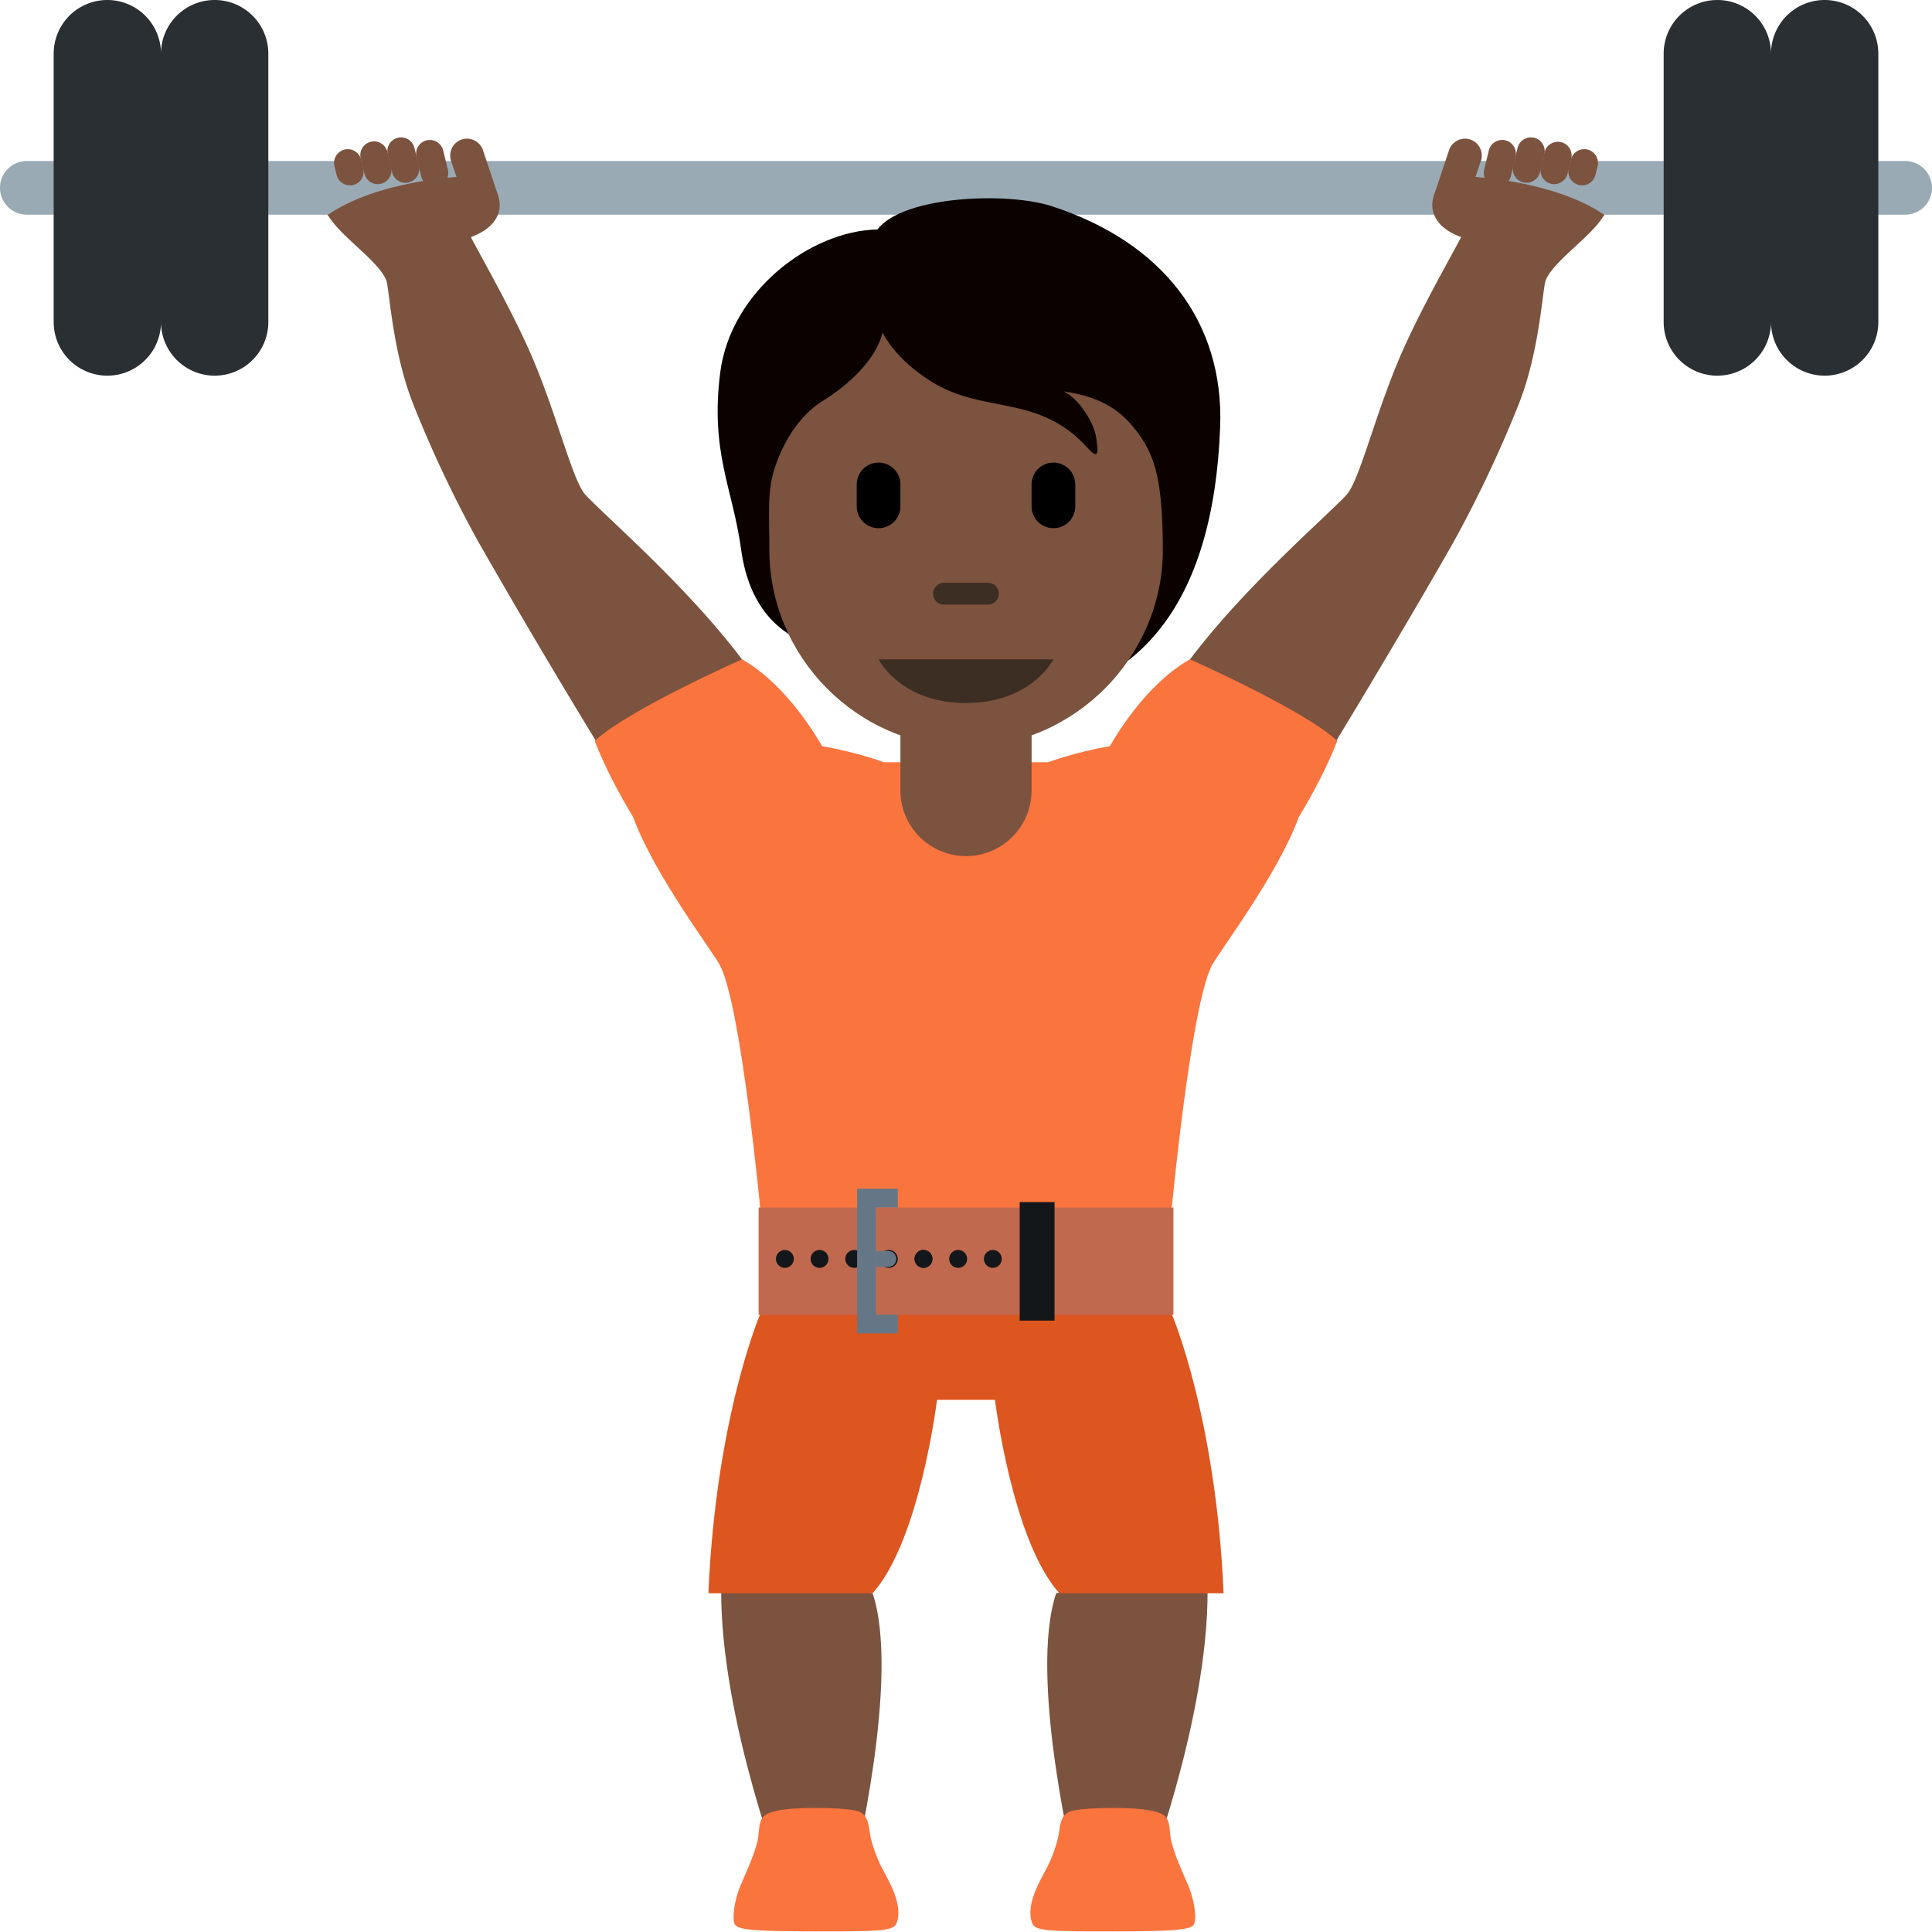 <svg xmlns="http://www.w3.org/2000/svg" xmlns:xlink="http://www.w3.org/1999/xlink" width="36" height="36" viewBox="0 0 36 36"><path fill="#7C533E" d="M15.898 34.875h-1.365s-1.27-3.348-1.074-5.736l2.801.549c.526 1.571-.362 5.187-.362 5.187zm4.144 0h1.365s1.27-3.348 1.074-5.736l-2.801.549c-.526 1.571.362 5.187.362 5.187z"/><path fill="#FA743E" d="M13.792 35.149c.102-.243.318-.694.341-.955c.023-.261.034-.354.24-.426c.347-.121 1.436-.087 1.623-.016c.186.071.189.263.216.424s.114.424.227.64c.114.216.409.697.261 1.034c-.062.14-.405.138-1.507.138s-1.417-.026-1.492-.118s-.011-.477.091-.721zm8.356 0c-.102-.243-.318-.694-.341-.955c-.023-.261-.034-.354-.24-.426c-.347-.121-1.436-.087-1.623-.016c-.187.071-.189.263-.216.424s-.114.424-.227.64s-.409.697-.261 1.034c.062.14.405.138 1.507.138c1.102 0 1.417-.026 1.492-.118s.011-.477-.091-.721z"/><path fill="#7C533E" d="M8.646 4.146c.011.127.871 1.535 1.323 2.635c.452 1.1.71 2.198.948 2.448c.476.499 2.092 1.879 3.117 3.343s.724 2.503.06 2.922c-.88.555-1.803.204-2.437-.788a154.058 154.058 0 0 1-2.739-4.601A22.5 22.5 0 0 1 7.7 7.531c-.397-1-.444-2.168-.504-2.312c-.174-.425-1.12-.977-1.154-1.407c0 0 2.567-.095 2.604.334zm18.708 0c-.011.127-.871 1.535-1.323 2.635c-.452 1.1-.71 2.198-.948 2.448c-.476.499-2.092 1.879-3.117 3.343s-.724 2.503-.06 2.922c.88.555 1.803.204 2.437-.788c.451-.706 1.951-3.209 2.739-4.601a22.76 22.76 0 0 0 1.217-2.573c.397-1 .444-2.168.504-2.312c.175-.425 1.121-.977 1.155-1.406c0-.002-2.567-.097-2.604.332z"/><path fill="#99AAB5" d="M36 3.5a.5.5 0 0 1-.5.5H.5a.5.5 0 0 1 0-1h35a.5.5 0 0 1 .5.5z"/><path fill="#292F33" d="M34 0a1 1 0 0 0-1 1a1 1 0 1 0-2 0v5a1 1 0 1 0 2 0a1 1 0 1 0 2 0V1a1 1 0 0 0-1-1zM4 0a1 1 0 0 0-1 1a1 1 0 1 0-2 0v5a1 1 0 1 0 2 0a1 1 0 1 0 2 0V1a1 1 0 0 0-1-1z"/><path fill="#FA743E" d="M22.172 12.286c-.742.419-1.283 1.257-1.492 1.617c-.665.117-1.151.3-1.151.3H16.47s-.486-.183-1.151-.3c-.209-.36-.75-1.197-1.492-1.617c0 0-2.121.937-2.746 1.521c.21.537.492 1.047.716 1.417c.4 1.092 1.502 2.527 1.626 2.777c.389.78.741 4.5.741 4.5L18 24l3.835-1.5s.352-3.72.741-4.5c.125-.25 1.227-1.685 1.626-2.777c.224-.37.506-.879.716-1.417c-.625-.583-2.746-1.52-2.746-1.52z"/><g fill="#7C533E"><path d="M27.096 4.363c-.33-.157-.476-.428-.377-.719l.003-.01c.099-.291.291-.346.738-.339c0 0 1.521.076 2.437.712c0 0-.456.304-.699.56v.01c-.185.541-1.894-.115-2.102-.214z"/><path d="M27.843 3.47a.257.257 0 0 1-.188-.31l.087-.357c.033-.137.173-.221.31-.188s.221.173.188.31l-.087.357a.258.258 0 0 1-.31.188zm-.445-.87a.315.315 0 0 0-.397.197l-.279.837c-.055.164.168-.068.332-.013a.314.314 0 0 0 .397-.196l.144-.427a.316.316 0 0 0-.197-.398z"/><path d="M28.384 3.399a.257.257 0 0 1-.188-.31l.082-.334c.033-.137.173-.221.31-.188s.221.173.188.31l-.082.334a.258.258 0 0 1-.31.188z"/><path d="M28.9 3.424a.257.257 0 0 1-.188-.31l.068-.277c.033-.137.173-.221.31-.188s.221.173.188.31l-.068.277a.258.258 0 0 1-.31.188z"/><path d="M29.419 3.447a.257.257 0 0 1-.188-.31l.04-.162c.033-.137.173-.221.31-.188s.221.173.188.31l-.04.162a.257.257 0 0 1-.31.188z"/></g><g fill="#7C533E"><path d="M8.904 4.363c.33-.157.476-.428.377-.719l-.003-.01c-.099-.29-.291-.346-.738-.339c0 0-1.521.076-2.437.712c0 0 .454.314.702.57c.098.29 1.362.137 2.099-.214z"/><path d="M8.157 3.47a.257.257 0 0 0 .188-.31l-.087-.357a.257.257 0 0 0-.31-.188a.258.258 0 0 0-.188.31l.087.357a.258.258 0 0 0 .31.188zm.445-.87a.315.315 0 0 1 .397.197l.279.837c.055.164-.168-.068-.332-.013a.314.314 0 0 1-.397-.196l-.144-.427a.316.316 0 0 1 .197-.398z"/><path d="M7.616 3.399a.257.257 0 0 0 .188-.31l-.082-.334a.257.257 0 0 0-.31-.188a.257.257 0 0 0-.187.31l.082.334a.256.256 0 0 0 .309.188z"/><path d="M7.1 3.424a.257.257 0 0 0 .188-.31l-.068-.277a.256.256 0 1 0-.497.122l.068.277a.256.256 0 0 0 .309.188z"/><path d="M6.581 3.447a.257.257 0 0 0 .188-.31l-.039-.162a.258.258 0 0 0-.31-.188a.258.258 0 0 0-.188.31l.04.162a.256.256 0 0 0 .309.188z"/></g><path fill="#DD551F" d="M21.84 24.5L18 23l-3.84 1.5s-.82 1.917-.96 5.188h3.06c.88-.979 1.2-3.604 1.2-3.604h1.08s.32 2.625 1.2 3.604h3.06c-.14-3.271-.96-5.188-.96-5.188z"/><path fill="#C1694F" d="M14.136 22.5h7.729v2h-7.729z"/><path fill="#14171A" d="M19 22.399h.65v2.209H19z"/><circle cx="18.5" cy="23.458" r=".167" fill="#14171A"/><path fill="#14171A" d="M18.021 23.458a.167.167 0 0 1-.334 0a.167.167 0 0 1 .334 0z"/><circle cx="17.208" cy="23.458" r=".167" fill="#14171A"/><circle cx="16.562" cy="23.458" r=".167" fill="#14171A"/><circle cx="15.917" cy="23.458" r=".167" fill="#14171A"/><circle cx="15.271" cy="23.458" r=".167" fill="#14171A"/><circle cx="14.625" cy="23.458" r=".167" fill="#14171A"/><circle cx="17.208" cy="23.458" r=".167" fill="#14171A"/><circle cx="16.553" cy="23.458" r=".148" fill="#657786"/><path fill="#657786" d="M16.318 23.31h.235v.297h-.235z"/><path fill="#657786" d="M16.729 24.846h-.758v-2.697h.758v.35h-.409v1.997h.409z"/><path fill="#0B0200" d="M19.591 3.84c-.823-.266-2.758-.194-3.242.436c-1.258.024-2.734 1.161-2.928 2.661c-.192 1.485.235 2.174.387 3.291c.172 1.265.883 1.669 1.452 1.839c.818 1.081 1.688 1.034 3.147 1.034c2.851 0 4.209-1.908 4.329-5.148c.073-1.96-1.077-3.444-3.145-4.113z"/><path fill="#7C533E" d="M16.778 12.286v2.444a1.222 1.222 0 1 0 2.444 0v-2.444h-2.444z"/><path fill="#7C533E" d="M21.221 8.091c-.276-.382-.629-.69-1.403-.798c.29.133.569.593.605.847c.036.254.073.46-.157.206c-.921-1.018-1.924-.617-2.917-1.239c-.694-.434-.905-.915-.905-.915s-.085.641-1.137 1.294c-.305.189-.669.611-.871 1.234c-.145.448-.1.847-.1 1.529c0 1.991 1.641 3.666 3.666 3.666s3.666-1.689 3.666-3.666c-.002-1.238-.132-1.722-.447-2.158z"/><path fill="#3D2E24" d="M19.629 12.286h-3.258s.407.814 1.629.814s1.629-.814 1.629-.814zm-1.222-1.019h-.815a.204.204 0 1 1 0-.408h.815a.204.204 0 1 1 0 .408z"/><path d="M16.371 9.842a.407.407 0 0 1-.407-.407v-.408a.407.407 0 1 1 .814 0v.407a.407.407 0 0 1-.407.408zm3.258 0a.407.407 0 0 1-.407-.407v-.408a.407.407 0 1 1 .814 0v.407a.407.407 0 0 1-.407.408z"/></svg>